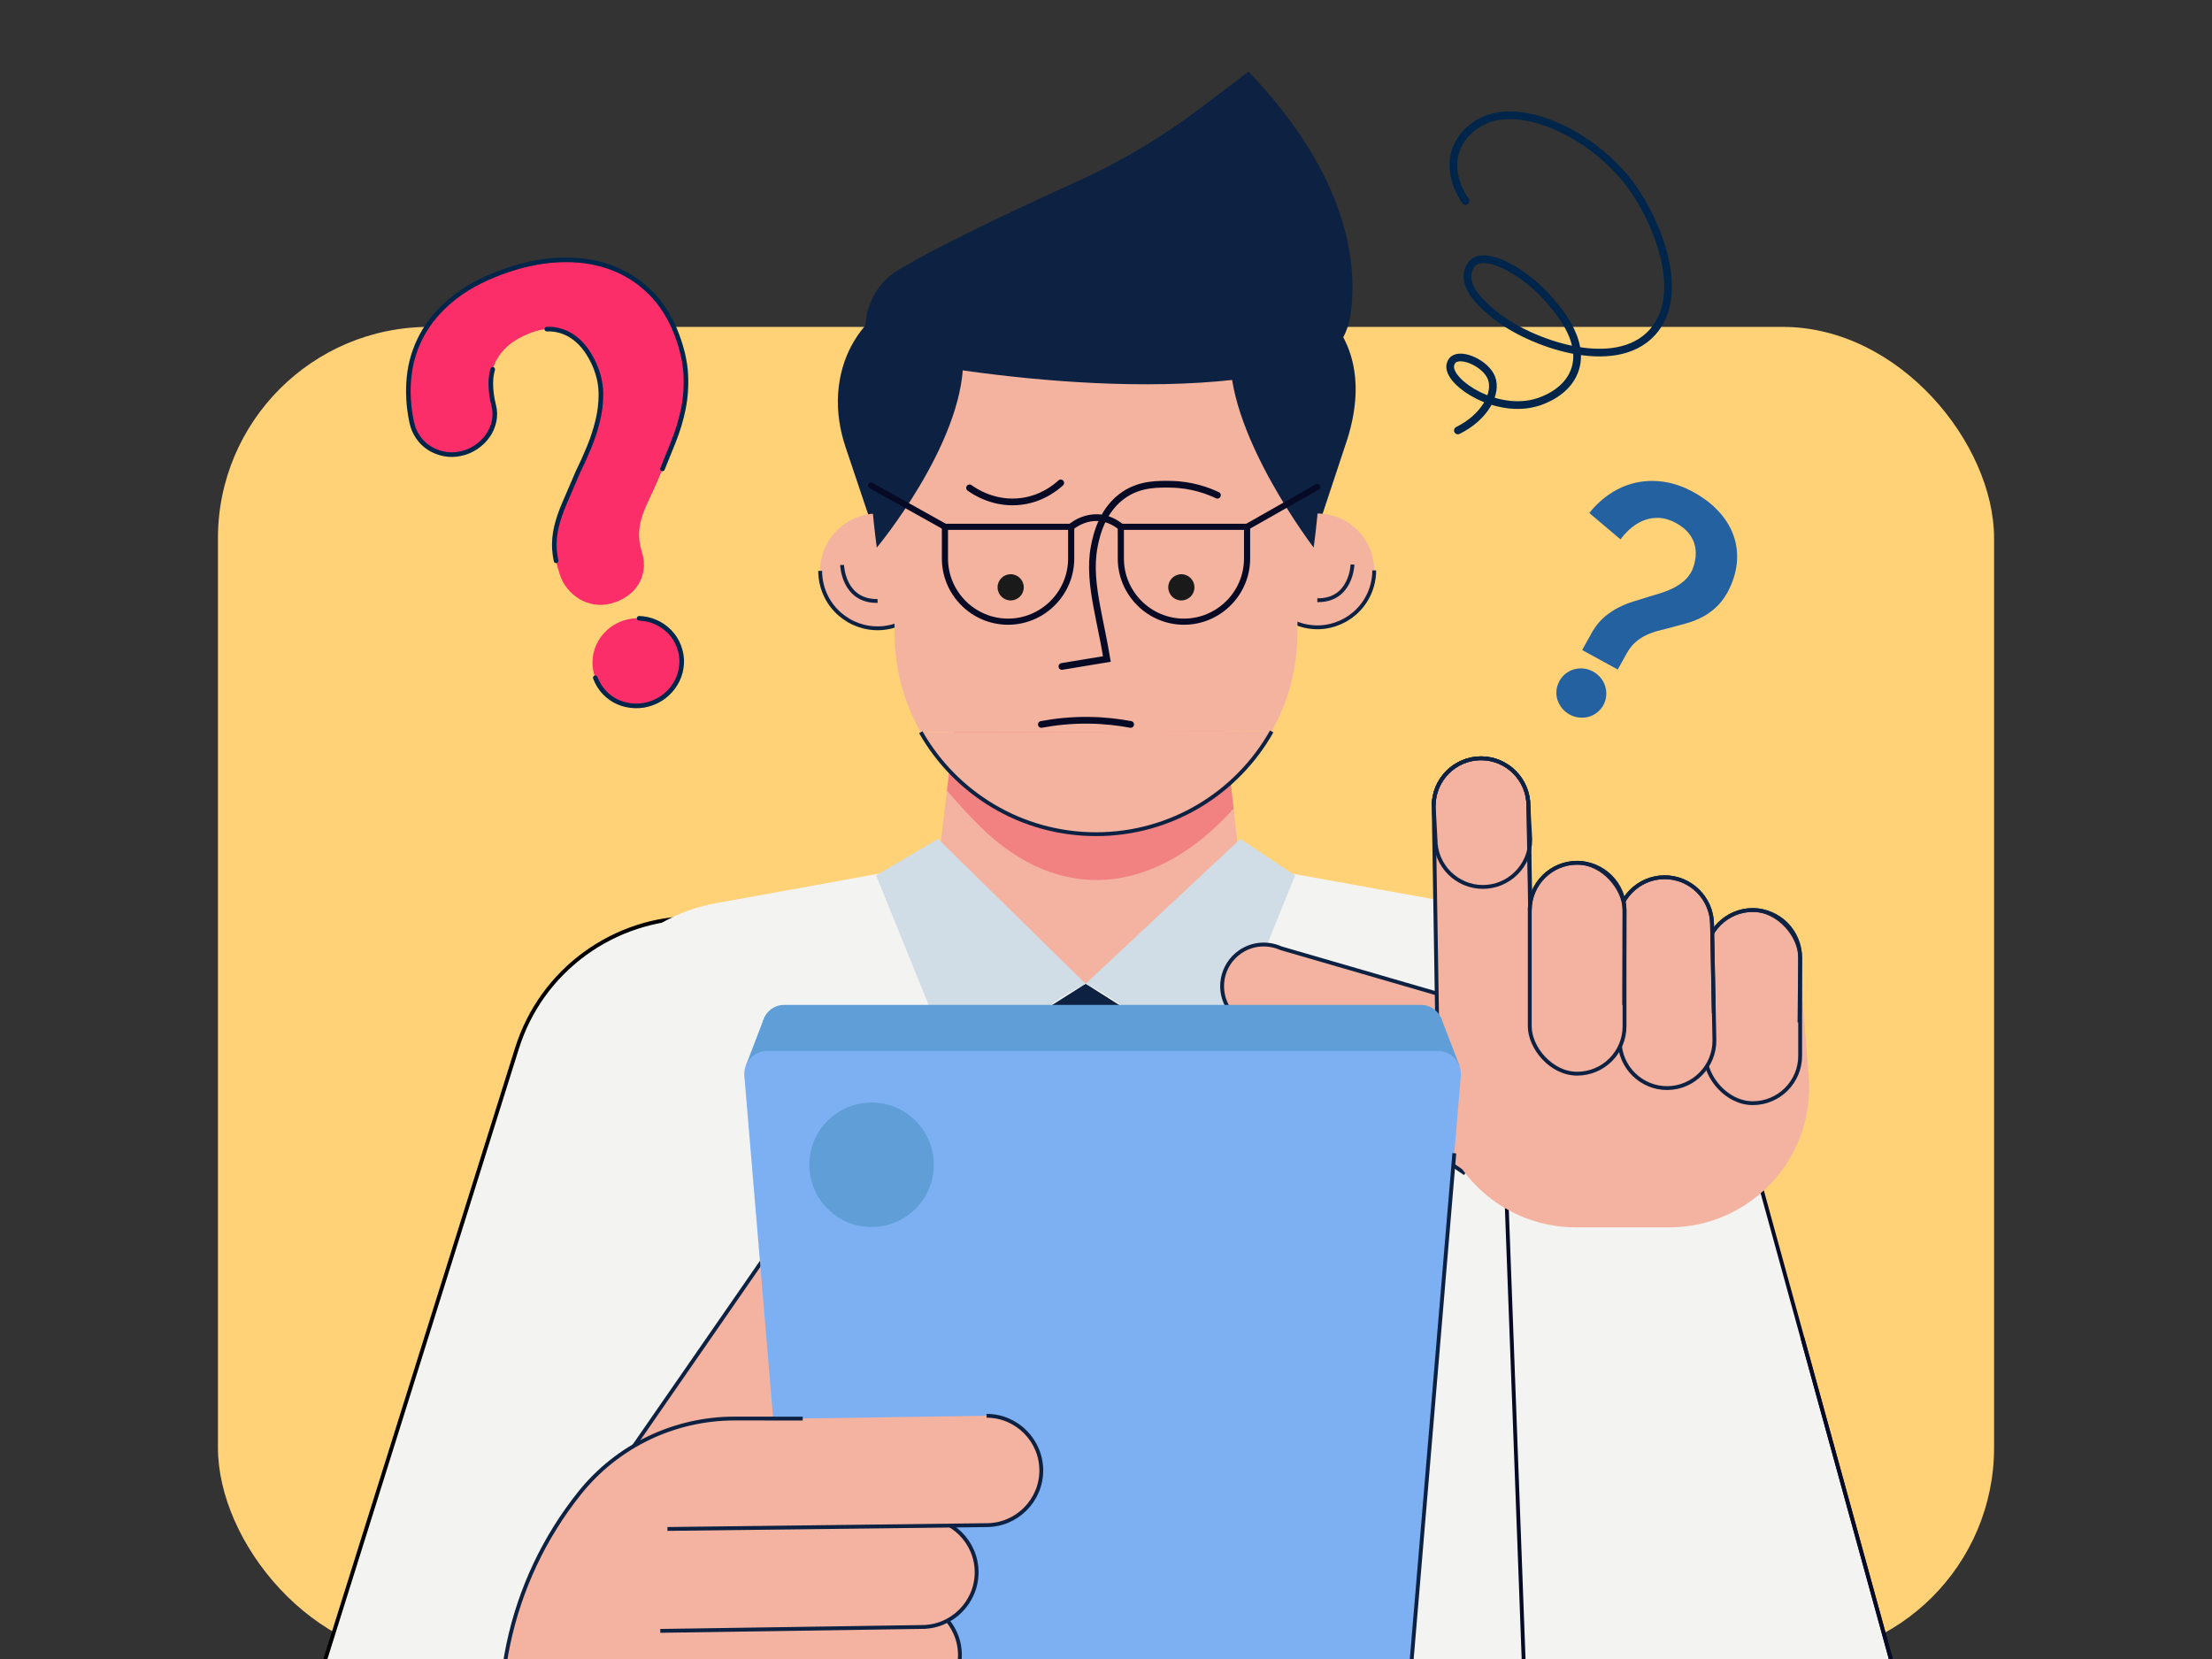 <?xml version="1.0" encoding="UTF-8"?>
<svg id="Layer_1" data-name="Layer 1" xmlns="http://www.w3.org/2000/svg" xmlns:xlink="http://www.w3.org/1999/xlink" viewBox="0 0 1440 1080">
  <rect x="0" y="0" width="1440" height="1080" fill="#333333" stroke="none"/>
  <defs>
    <style>
      .cls-1, .cls-2, .cls-3, .cls-4, .cls-5, .cls-6 {
        fill: none;
      }

      .cls-7 {
        fill: #fbfffe;
      }

      .cls-7, .cls-2, .cls-5, .cls-6, .cls-8 {
        stroke-linejoin: round;
      }

      .cls-7, .cls-2, .cls-8 {
        stroke-width: 2.5px;
      }

      .cls-7, .cls-3, .cls-4, .cls-8 {
        stroke: #060a25;
      }

      .cls-9 {
        fill: #d0dce6;
      }

      .cls-10 {
        fill: #f28181;
      }

      .cls-11 {
        fill: #7db0f2;
      }

      .cls-12 {
        fill: #0d2243;
      }

      .cls-13 {
        fill: #f4b39f;
      }

      .cls-2 {
        stroke: #0d2243;
      }

      .cls-14 {
        fill: #fff;
      }

      .cls-3 {
        stroke-width: 4px;
      }

      .cls-3, .cls-4 {
        stroke-miterlimit: 10;
      }

      .cls-3, .cls-4, .cls-5, .cls-6 {
        stroke-linecap: round;
      }

      .cls-4 {
        stroke-width: 4.38px;
      }

      .cls-5 {
        stroke-width: 3px;
      }

      .cls-5, .cls-6 {
        stroke: #00254a;
      }

      .cls-15 {
        fill: #ffd278;
      }

      .cls-6 {
        stroke-width: 5px;
      }

      .cls-16 {
        fill: #5f9ed6;
      }

      .cls-17, .cls-8 {
        fill: #f3f3f1;
      }

      .cls-18 {
        fill: #fc2e6a;
      }

      .cls-19 {
        fill: #2461a0;
      }

      .cls-20 {
        fill: #1a1a1a;
      }

      .cls-21 {
        clip-path: url(#clippath);
      }

      .cls-22 {
        fill: #f4b2a0;
      }
    </style>
    <clipPath id="clippath">
      <rect class="cls-1" x="0" width="1440" height="1080"/>
    </clipPath>
  </defs>
  <g class="cls-21">
    <rect class="cls-15" x="141.88" y="212.81" width="1156.25" height="867.19" rx="137.6" ry="137.6"/>
    <g>
      <g>
        <g>
          <g>
            <path class="cls-17" d="M207.73,1093.07l128.79-410.54c7.86-25.04,23.21-46.42,44.41-61.84,20.49-14.9,45.51-23.1,70.46-23.1,14.16,0,28.13,2.56,41.5,7.61,7.73,2.92,15.21,6.65,22.24,11.1,27.67,17.51,46.9,44.87,54.14,77.05,7.24,32.18,1.59,65.14-15.92,92.81l-.05.09-162.38,309.63-183.18-2.8Z"/>
            <path d="M451.4,596.34v2.5c14,0,27.81,2.53,41.05,7.53,7.65,2.89,15.06,6.58,22.02,10.99,27.39,17.33,46.42,44.41,53.59,76.27,7.17,31.85,1.57,64.48-15.76,91.87l-.05.09-.05.09-162.02,308.95-180.74-2.77,128.29-408.95c7.77-24.78,22.97-45.94,43.95-61.2,20.28-14.74,45.04-22.86,69.72-22.87v-2.5M451.38,596.34c-51.48,0-99.69,33.64-116.06,85.82l-129.29,412.14,185.63,2.84,162.74-310.32c36.57-57.8,19.2-135.02-38.61-171.58h0c-7.23-4.57-14.75-8.3-22.47-11.21-13.85-5.23-28.01-7.69-41.94-7.69h0Z"/>
          </g>
          <g>
            <path class="cls-14" d="M1066.56,1093.86l-184.96-307.29c-17.62-27.85-23.31-61.01-16.03-93.39s26.63-59.9,54.47-77.52c19.73-12.48,42.51-19.08,65.89-19.08,42.94,0,82.17,21.49,104.97,57.48l142.37,439.8h-166.72Z"/>
            <path d="M985.93,597.08c20.49,0,40.85,5.11,58.88,14.78,18.57,9.95,34.35,24.62,45.63,42.42l142.14,439.09h-165.75l-184.83-307.07c-17.54-27.73-23.21-60.76-15.96-93s26.52-59.66,54.25-77.2c19.65-12.43,42.34-19,65.62-19M985.93,596.08c-22.71,0-45.65,6.18-66.16,19.16h0c-57.8,36.57-75.18,113.78-38.61,171.59l185.11,307.54h167.69l-142.6-440.52c-23.6-37.3-64.12-57.76-105.43-57.76h0Z"/>
          </g>
        </g>
        <g>
          <path class="cls-17" d="M1083.64,1343.34H329.83l22.49-322.48,3.62-52.04,1.5-21.4,13.83-198.45,4.25-60.92c3.49-49.87,40.74-91.05,90.51-100.07l137.54-24.93h206.34l137.53,24.93c49.77,9.02,87.03,50.2,90.5,100.07l4.25,60.92,13.83,198.45,1.5,21.4,3.62,52.04,22.49,322.48Z"/>
          <polygon class="cls-22" points="706.92 640.43 608.48 582.2 623.49 455.54 793.71 443.34 808.28 572.83 706.92 640.43"/>
          <path class="cls-10" d="M793.71,443.34l-170.22,12.2-7,59.08c6.33,7.53,13.24,15.08,20.77,22.63,52.78,52.85,115.54,45.01,165.8-10.86l-9.35-83.04Z"/>
          <polygon class="cls-12" points="706.74 640.43 667.21 665.45 706.74 714.62 744.13 664.04 706.74 640.43"/>
          <path class="cls-9" d="M610.66,546.12l96.07,94.31s-56.14,25.6-75.71,79.12l-60.66-149.68,40.3-23.74Z"/>
          <path class="cls-9" d="M807.49,546.12l-100.76,94.31s56.14,25.6,75.71,79.12l60.66-149.68-35.61-23.74Z"/>
        </g>
        <g>
          <polygon class="cls-8" points="1138.29 743.49 1250.8 1152.28 994.55 1152.28 979.33 743.49 1138.29 743.49"/>
          <line class="cls-7" x1="1173.38" y1="871" x2="1250.8" y2="1152.28"/>
        </g>
        <g>
          <g>
            <path class="cls-22" d="M1021.49,671.78l-187.44-54.44v.03c-8.39-3.84-18.49-3.35-26.65,2.23-12.37,8.46-15.54,25.34-7.08,37.71,1.97,2.87,4.4,5.23,7.11,7.08v.02s151.17,102.53,151.17,102.53c19.2,28.08,57.53,35.27,85.6,16.07,28.08-19.2,35.27-57.53,16.07-85.6-9.46-13.83-23.56-22.58-38.79-25.62Z"/>
            <path class="cls-2" d="M1021.49,671.78l-187.44-54.44v.03c-8.39-3.84-18.49-3.35-26.65,2.23-12.37,8.46-15.54,25.34-7.08,37.71,1.97,2.87,4.4,5.23,7.11,7.08v.02s146.33,99.51,146.33,99.51"/>
          </g>
          <path class="cls-22" d="M934.9,615.71l113.98-17.81,122.94,32.41,5.63,70.27c4.25,53.03-37.64,98.41-90.84,98.41h-60.76c-50.33,0-91.13-40.8-91.13-91.13h0c.09.07.17-92.15.17-92.15Z"/>
          <g>
            <path class="cls-22" d="M966.55,704.31h0c-16.96,0-30.84-13.88-30.84-30.84l-2.41-149c0-16.96,13.88-30.84,30.84-30.84h0c16.96,0,30.84,13.88,30.84,30.84l2.41,149c0,16.96-13.88,30.84-30.84,30.84Z"/>
            <path class="cls-2" d="M935.71,673.47l-2.41-149c0-16.96,13.88-30.84,30.84-30.84h0c16.96,0,30.84,13.88,30.84,30.84l2.41,149"/>
            <path class="cls-2" d="M965.35,577.39h0c-16.96,0-30.84-13.88-30.84-30.84l-1.2-22.08c0-16.96,13.88-30.84,30.84-30.84h0c16.96,0,30.84,13.88,30.84,30.84l1.2,22.08c0,16.96-13.88,30.84-30.84,30.84Z"/>
            <path class="cls-2" d="M933.31,524.47c0-16.96,13.88-30.84,30.84-30.84h0c16.96,0,30.84,13.88,30.84,30.84l2.16,105.84"/>
          </g>
          <g>
            <g>
              <rect class="cls-22" x="1110.21" y="592.41" width="61.68" height="125.75" rx="30.84" ry="30.84"/>
              <rect class="cls-2" x="1110.21" y="592.41" width="61.68" height="125.75" rx="30.84" ry="30.84"/>
              <path class="cls-2" d="M1110.21,623.25c0-16.96,13.88-30.84,30.84-30.84h0c16.96,0,30.84,13.88,30.84,30.84l-.43,42.42"/>
            </g>
            <g>
              <path class="cls-22" d="M1085.52,708.34h0c-16.96.16-30.97-13.58-31.13-30.55l-1.53-75.6c-.16-16.96,13.58-30.97,30.55-31.13h0c16.96-.16,30.97,13.58,31.13,30.55l1.53,75.6c.16,16.96-13.58,30.97-30.55,31.13Z"/>
              <path class="cls-2" d="M1085.52,708.34h0c-16.96.16-30.97-13.58-31.13-30.55l-1.53-75.6c-.16-16.96,13.58-30.97,30.55-31.13h0c16.96-.16,30.97,13.58,31.13,30.55l1.53,75.6c.16,16.96-13.58,30.97-30.55,31.13Z"/>
              <path class="cls-2" d="M1052.86,602.2c-.16-16.96,13.58-30.97,30.55-31.13h0c16.96-.16,30.97,13.58,31.13,30.55l1.1,57.99"/>
            </g>
            <g>
              <rect class="cls-22" x="995.87" y="561.65" width="61.68" height="137.31" rx="30.84" ry="30.84"/>
              <rect class="cls-2" x="995.87" y="561.65" width="61.68" height="137.31" rx="30.84" ry="30.84"/>
              <path class="cls-2" d="M995.87,592.49c0-16.96,13.88-30.84,30.84-30.84h0c16.96,0,30.84,13.88,30.84,30.84l-.21,61.74"/>
            </g>
          </g>
        </g>
        <g>
          <path class="cls-22" d="M356.21,1022.93l150.55-217.38h.04c5.52-11.17,16.57-19.29,29.91-20.4,20.23-1.67,37.99,13.37,39.66,33.6.39,4.7-.16,9.25-1.43,13.52h.02s-71.35,236.97-71.35,236.97c3.8,45.92-30.35,86.23-76.27,90.03-45.92,3.8-86.23-30.35-90.03-76.27-1.87-22.62,5.48-43.87,18.89-60.08Z"/>
          <path class="cls-2" d="M356.21,1022.93l150.55-217.38h.04c5.52-11.17,16.57-19.29,29.91-20.4,20.23-1.67,37.99,13.37,39.66,33.6.39,4.7-.16,9.25-1.43,13.52h.02s-68.83,229.66-68.83,229.66"/>
        </g>
        <g>
          <path class="cls-16" d="M548.71,1137.29h338.14c7.4,0,13.56-5.67,14.18-13.04l38.27-454.62c.7-8.3-5.85-15.43-14.18-15.43h-414.67c-8.33,0-14.88,7.13-14.18,15.43l38.27,454.62c.62,7.37,6.79,13.04,14.18,13.04Z"/>
          <polygon class="cls-16" points="496.9 664.08 485.46 693.94 950.21 693.94 938.17 662.76 496.9 664.08"/>
          <path class="cls-11" d="M539.79,1192.74h355.98c7.79,0,14.28-5.97,14.93-13.73l40.28-478.6c.74-8.74-6.16-16.24-14.93-16.24h-436.55c-8.77,0-15.67,7.5-14.93,16.24l40.28,478.6c.65,7.76,7.14,13.73,14.93,13.73Z"/>
          <line class="cls-2" x1="909.55" y1="1192.74" x2="946.75" y2="750.78"/>
          <circle class="cls-16" cx="567.38" cy="758.26" r="40.51"/>
        </g>
        <g>
          <path class="cls-22" d="M522.57,923.5l20.55,131.53-74.6,155.91-78.64,41.95-31.53,19.21-24.67-93.43c-18.99-71.93-2.8-148.61,43.65-206.72h0c24.52-30.68,61.67-48.52,100.95-48.49l44.28.04Z"/>
          <g>
            <path class="cls-22" d="M367.41,1082.36h0c-.19-19.57,15.68-35.74,35.25-35.92l186.33-4.54c19.57-.19,35.74,15.68,35.92,35.25h0c.19,19.57-15.68,35.74-35.25,35.92l-186.33,4.54c-19.57.19-35.74-15.68-35.92-35.25Z"/>
            <path class="cls-2" d="M588.99,1041.89c19.57-.19,35.74,15.68,35.92,35.25h0c.19,19.57-15.68,35.74-35.25,35.92l-166.01,4.05"/>
          </g>
          <g>
            <path class="cls-22" d="M378.23,1026.33h0c0-19.57,16.01-35.59,35.59-35.59l186.37-2.78c19.57,0,35.59,16.01,35.59,35.59h0c0,19.57-16.01,35.59-35.59,35.59l-186.37,2.78c-19.57,0-35.59-16.01-35.59-35.59Z"/>
            <path class="cls-2" d="M600.19,987.97c19.57,0,35.59,16.01,35.59,35.59h0c0,19.57-16.01,35.59-35.59,35.59l-170.34,2.54"/>
          </g>
          <g>
            <path class="cls-22" d="M420.32,960.03h0c0-19.57,16.01-35.59,35.59-35.59l186.37-2.78c19.57,0,35.59,16.01,35.59,35.59h0c0,19.57-16.01,35.59-35.59,35.59l-186.37,2.78c-19.57,0-35.59-16.01-35.59-35.59Z"/>
            <path class="cls-2" d="M642.28,921.67c19.57,0,35.59,16.01,35.59,35.59h0c0,19.57-16.01,35.59-35.59,35.59l-207.76,2.49"/>
          </g>
          <path class="cls-2" d="M358.35,1272.1l-24.67-93.43c-18.99-71.93-2.8-148.61,43.65-206.72h0c24.52-30.68,61.67-48.52,100.95-48.49l44.28.04"/>
        </g>
      </g>
      <g>
        <path class="cls-12" d="M573.47,359.57l-22.98-68.39c-3.82-11.37-5.7-23.37-4.85-35.33,3.34-46.87,43.3-71.44,78.89-71.44l178.21-3.98c44.2,0,96.85,33.43,74.44,105.24l-30.05,90.69-273.67-16.79Z"/>
        <circle class="cls-13" cx="857.57" cy="371.33" r="37.04"/>
        <path class="cls-2" d="M842.37,405.11c1.78.8,3.64,1.46,5.58,1.99,19.75,5.31,40.07-6.39,45.39-26.15.86-3.21,1.28-6.44,1.28-9.62"/>
        <path class="cls-2" d="M880.47,367.5s-.68,23.57-22.9,23.24"/>
        <circle class="cls-13" cx="571.3" cy="371.66" r="37.36"/>
        <path class="cls-2" d="M586.63,405.73c-1.79.8-3.67,1.48-5.63,2-19.93,5.36-40.43-6.45-45.79-26.37-.87-3.24-1.29-6.5-1.29-9.71"/>
        <path class="cls-2" d="M548.2,367.79s.69,23.78,23.1,23.44"/>
        <g>
          <path class="cls-13" d="M827.86,476.17c-22.49,39.92-65.27,66.88-114.36,66.88h0c-48.87,0-91.5-26.73-114.06-66.37"/>
          <path class="cls-13" d="M599.43,476.69c-10.88-19.11-17.1-41.23-17.1-64.79v-214.34s262.32,0,262.32,0v214.34c0,23.35-6.1,45.28-16.8,64.28"/>
        </g>
        <path class="cls-2" d="M827.86,476.17c-22.49,39.92-65.27,66.88-114.36,66.88h0c-48.87,0-91.5-26.73-114.06-66.37"/>
        <g>
          <circle class="cls-20" cx="769.05" cy="382.35" r="8.53"/>
          <circle class="cls-20" cx="657.94" cy="382.35" r="8.53"/>
        </g>
        <path class="cls-4" d="M631.19,317.61c2.94,2.12,16.17,11.21,34.14,8.72,13.28-1.84,21.97-9,25.2-11.97"/>
        <path class="cls-4" d="M792.54,322.39c-5.98-2.82-16.65-6.93-30.43-7.13-8.41-.12-19.3-.28-29.6,6.32-14.87,9.54-18.72,26.77-20.13,34.08-2.51,12.99-.76,26.27,1.63,39.13,2.42,13.03,4.39,21.15,6.57,34.22-9.76,1.61-19.52,3.22-29.28,4.84"/>
        <path class="cls-12" d="M578.66,197.56c23.69,13.67,59.61,32.24,99.26,45.15-34.92-10.37-33.51.83-50.88-7.5-.63,54.59-56.25,121.27-56.25,121.27-11.38-84.55.67-131.26,9.98-153.17-.52-.28-.89-.44-.89-.44,0,0-.59-1.93-1.22-5.31Z"/>
        <path class="cls-12" d="M855.21,356.48s-54.31-70.89-54.31-123.5c8.68-3.06,46.85-1.87,54.8-6.89,4.8,26.41,6.76,76.68-.49,130.39Z"/>
        <path class="cls-12" d="M879.17,205.07c-2.42,16.56-13.53,29.77-27.98,33.58-1.25.32-2.51.65-3.76.95-110.31,27.43-271.94-7.19-271.94-7.19-.84-.16-1.63-.35-2.35-.63-8.36-2.78-10.29-11.27-9.74-20.1.9-14.89,8.73-28.08,20.3-35.22,6.23-3.83,13.99-8.19,22.74-12.8,28.16-14.89,66.36-32.7,95.2-45.75,1.85-.84,3.67-1.67,5.5-2.53,26.13-12.31,51.14-27.48,74.66-45.29l30.99-23.49c66.06,69.06,71.09,126.52,66.39,158.48Z"/>
        <g>
          <path class="cls-3" d="M615.15,346.67v16.95c0,22.6,18.49,41.09,41.09,41.09h0c22.6,0,41.09-18.49,41.09-41.09v-20.68s-82.19,0-82.19,0v3.73Z"/>
          <path class="cls-3" d="M729.66,346.67v16.95c0,22.6,18.49,41.09,41.09,41.09h0c22.6,0,41.09-18.49,41.09-41.09v-20.68s-82.19,0-82.19,0v3.73Z"/>
          <path class="cls-4" d="M697.34,342.94s15.27-13.46,32.32,0"/>
        </g>
        <line class="cls-3" x1="615.15" y1="342.94" x2="567.08" y2="316.08"/>
        <line class="cls-3" x1="811.84" y1="342.94" x2="857.57" y2="316.99"/>
        <path class="cls-4" d="M736.05,471.6c-7.59-1.43-16.72-2.57-27.05-2.7-12.07-.15-22.59,1.1-31.07,2.7"/>
      </g>
    </g>
    <path class="cls-6" d="M954.03,130.89c-1.69-2.43-11.64-17.21-6.41-32.82,4.08-12.17,14.93-17.88,16.89-18.9,25.9-13.61,72.85,8.26,97.35,41.77,17.33,23.7,36.17,70.67,13.83,95.41-24.6,27.25-80.31,6.64-102.27-11.09-5.77-4.65-20.22-16.32-17.86-27.74.18-.85.98-4.83,4.21-7.06,9.54-6.59,32.5,7.1,46.22,21.95,6.74,7.29,26.84,29.03,18.87,49.44-5.27,13.51-19.84,18.73-24.27,20.06-26.24,7.89-57.15-12.18-56.54-23.49,0-.13.2-2.93,2.28-4.49,5.47-4.1,20.91,2.73,24.59,12.06,3.87,9.82-4.04,25.44-21.84,34.24"/>
    <g>
      <path class="cls-18" d="M417.96,359.71c1.21,4.04,1.54,7.85,1,11.43-.55,3.58-1.76,6.82-3.63,9.72-1.88,2.9-4.32,5.38-7.33,7.43-3.01,2.05-6.38,3.57-10.1,4.56-3.72.99-7.35,1.2-10.88.63-3.53-.56-6.78-1.72-9.74-3.47-2.96-1.75-5.57-4.02-7.84-6.79-2.27-2.78-3.97-5.95-5.1-9.51-1.99-6.1-3.12-11.5-3.4-16.2-.28-4.7.13-9.45,1.24-14.27,1.11-4.81,2.88-10.03,5.32-15.64,2.44-5.62,5.34-12.38,8.71-20.29,2.62-5.28,5.07-10.72,7.36-16.33,2.29-5.61,4.13-11.26,5.52-16.95,1.39-5.68,2.1-11.37,2.11-17.05.02-5.68-1.02-11.29-3.11-16.85-1.58-4.21-3.66-8.18-6.24-11.92-2.58-3.73-5.65-6.8-9.2-9.2-3.56-2.39-7.55-3.91-11.98-4.55-4.43-.64-9.33.05-14.71,2.07-6.27,2.36-11.31,5.19-15.13,8.52-3.81,3.32-6.64,7.02-8.49,11.08-1.85,4.07-2.79,8.43-2.83,13.1-.04,4.67.58,9.52,1.86,14.56.92,3.54,1.01,7.04.26,10.48-.75,3.45-2.12,6.6-4.12,9.44-2,2.85-4.53,5.3-7.58,7.37-3.06,2.07-6.43,3.49-10.13,4.26-3.7.78-7.28.82-10.76.13-3.48-.69-6.66-1.95-9.55-3.78-2.89-1.83-5.34-4.21-7.35-7.13-2.02-2.92-3.4-6.19-4.14-9.79-2.1-9.95-2.67-19.7-1.71-29.26.96-9.56,3.7-18.59,8.23-27.09,4.53-8.5,10.98-16.23,19.35-23.21,8.37-6.98,18.96-12.87,31.77-17.68,13.08-4.91,25.65-7.66,37.69-8.25,12.05-.59,23.09.86,33.14,4.35,10.05,3.49,18.88,8.96,26.49,16.43,7.61,7.47,13.5,16.76,17.67,27.87,3.43,9.14,5.36,17.62,5.79,25.43.43,7.81-.08,15.37-1.54,22.66-1.45,7.29-3.65,14.58-6.59,21.87-2.94,7.29-6.03,14.91-9.27,22.88-2.4,5.6-4.57,10.43-6.52,14.49-1.95,4.06-3.49,7.85-4.62,11.39-1.12,3.54-1.75,7.12-1.87,10.75-.12,3.62.52,7.73,1.94,12.31Z"/>
      <path class="cls-18" d="M387.53,441.21c-1.38-3.67-1.98-7.38-1.8-11.13.18-3.75,1.04-7.29,2.6-10.64,1.55-3.34,3.73-6.33,6.52-8.97,2.79-2.63,6.07-4.66,9.84-6.07,3.76-1.41,7.56-2.05,11.4-1.9,3.84.15,7.44.96,10.81,2.46,3.37,1.49,6.38,3.59,9.03,6.27,2.64,2.69,4.66,5.87,6.04,9.54,1.41,3.76,2.01,7.53,1.79,11.29-.22,3.76-1.12,7.3-2.69,10.59-1.57,3.3-3.76,6.27-6.55,8.9-2.8,2.63-6.07,4.66-9.83,6.07-3.76,1.41-7.56,2.05-11.4,1.9-3.84-.14-7.43-.94-10.79-2.39-3.36-1.45-6.33-3.52-8.93-6.23-2.6-2.7-4.61-5.94-6.02-9.7Z"/>
      <g>
        <path class="cls-5" d="M320.76,240.43c-.81,2.81-1.22,5.75-1.25,8.81-.04,4.67.58,9.52,1.86,14.56.92,3.54,1.01,7.04.26,10.48-.75,3.45-2.12,6.6-4.12,9.44-2,2.85-4.53,5.3-7.58,7.37-3.06,2.07-6.43,3.49-10.13,4.26-3.7.78-7.28.82-10.76.13-3.48-.69-6.66-1.95-9.55-3.78-2.89-1.83-5.34-4.21-7.35-7.13-2.02-2.92-3.4-6.19-4.14-9.79-2.1-9.95-2.67-19.7-1.71-29.26.96-9.56,3.7-18.59,8.23-27.09,4.53-8.5,10.98-16.23,19.35-23.21,8.37-6.98,18.96-12.87,31.77-17.68,13.08-4.91,25.65-7.66,37.69-8.25,12.05-.59,23.09.86,33.14,4.35,10.05,3.49,18.88,8.96,26.49,16.43,7.61,7.47,13.5,16.76,17.67,27.87,3.43,9.14,5.36,17.62,5.79,25.43.43,7.81-.08,15.37-1.54,22.66-1.45,7.29-3.65,14.58-6.59,21.87-2.25,5.59-4.6,11.38-7.03,17.37"/>
        <path class="cls-5" d="M362,365.09c-.57-2.7-.92-5.23-1.06-7.58-.28-4.7.13-9.45,1.24-14.27,1.11-4.81,2.88-10.03,5.32-15.64,2.44-5.62,5.34-12.38,8.71-20.29,2.62-5.28,5.07-10.72,7.36-16.33,2.29-5.61,4.13-11.26,5.52-16.95,1.39-5.68,2.1-11.37,2.11-17.05.02-5.68-1.02-11.29-3.11-16.85-1.58-4.21-3.66-8.18-6.24-11.92-2.58-3.73-5.65-6.8-9.2-9.2-3.56-2.39-7.55-3.91-11.98-4.55-1.51-.22-3.07-.28-4.69-.19"/>
        <path class="cls-5" d="M416.09,402.51c3.84.15,7.44.96,10.81,2.46,3.37,1.49,6.38,3.59,9.03,6.27,2.64,2.69,4.66,5.87,6.04,9.54,1.41,3.76,2.01,7.53,1.79,11.29-.22,3.76-1.12,7.3-2.69,10.59-1.57,3.3-3.76,6.27-6.55,8.9-2.8,2.63-6.07,4.66-9.83,6.07-3.76,1.41-7.56,2.05-11.4,1.9-3.84-.14-7.43-.94-10.79-2.39-3.36-1.45-6.33-3.52-8.93-6.23-2.6-2.7-4.61-5.94-6.02-9.7"/>
      </g>
    </g>
    <g>
      <path class="cls-19" d="M1015.17,443.33c1.06-1.93,2.42-3.54,4.08-4.83,1.66-1.29,3.48-2.22,5.48-2.78,1.99-.56,4.06-.73,6.2-.5,2.14.23,4.2.88,6.18,1.97,1.98,1.08,3.63,2.47,4.98,4.15,1.34,1.69,2.31,3.52,2.91,5.5.6,1.98.81,4.03.63,6.13-.18,2.11-.8,4.13-1.85,6.05-1.08,1.98-2.47,3.6-4.15,4.89-1.68,1.28-3.51,2.19-5.49,2.73-1.98.54-4.04.69-6.18.47-2.14-.23-4.2-.88-6.18-1.97-1.98-1.08-3.64-2.47-4.98-4.15-1.34-1.68-2.32-3.51-2.93-5.46-.61-1.96-.82-3.98-.61-6.08.2-2.09.84-4.13,1.93-6.11Z"/>
      <path class="cls-19" d="M1124.44,385.92c-2.39,4.13-5.06,7.49-8,10.07-2.94,2.58-6.04,4.66-9.3,6.24-3.25,1.58-6.56,2.81-9.88,3.7-3.34.9-6.57,1.77-9.67,2.64-2.83.71-5.61,1.42-8.34,2.13-2.71.72-5.3,1.66-7.76,2.85-2.46,1.19-4.77,2.73-6.9,4.62-2.14,1.9-4.04,4.34-5.69,7.35l-5.77,10.34-23.15-12.7,6.74-12.11c2.31-3.87,4.94-7.04,7.89-9.54,2.96-2.48,6.02-4.52,9.19-6.11,3.17-1.6,6.41-2.9,9.72-3.89,3.3-1.01,6.47-1.99,9.52-2.96,2.44-.75,5.02-1.52,7.76-2.35,2.74-.82,5.43-1.87,8.06-3.15s5.08-2.87,7.3-4.76c2.24-1.9,4.07-4.3,5.48-7.19,1.25-3.05,1.99-6.05,2.22-8.98.22-2.93-.07-5.72-.9-8.34-.82-2.63-2.21-5.06-4.16-7.3-1.96-2.23-4.49-4.2-7.6-5.91-4.24-2.33-8.33-3.48-12.31-3.45-3.96.02-7.71.94-11.23,2.74-3.53,1.8-6.8,4.36-9.77,7.68-1.03,1.14-2,2.33-2.94,3.59l-20.31-17.16c2.04-2.58,4.24-4.94,6.57-7.08,5.65-5.16,11.8-8.89,18.44-11.18,6.65-2.3,13.61-3.09,20.92-2.38,7.3.7,14.57,3.04,21.81,7.01,6.54,3.59,12.05,7.79,16.5,12.62,4.45,4.83,7.68,10.08,9.68,15.75,2.01,5.66,2.7,11.64,2.09,17.94-.62,6.32-2.68,12.73-6.2,19.24Z"/>
    </g>
  </g>
</svg>